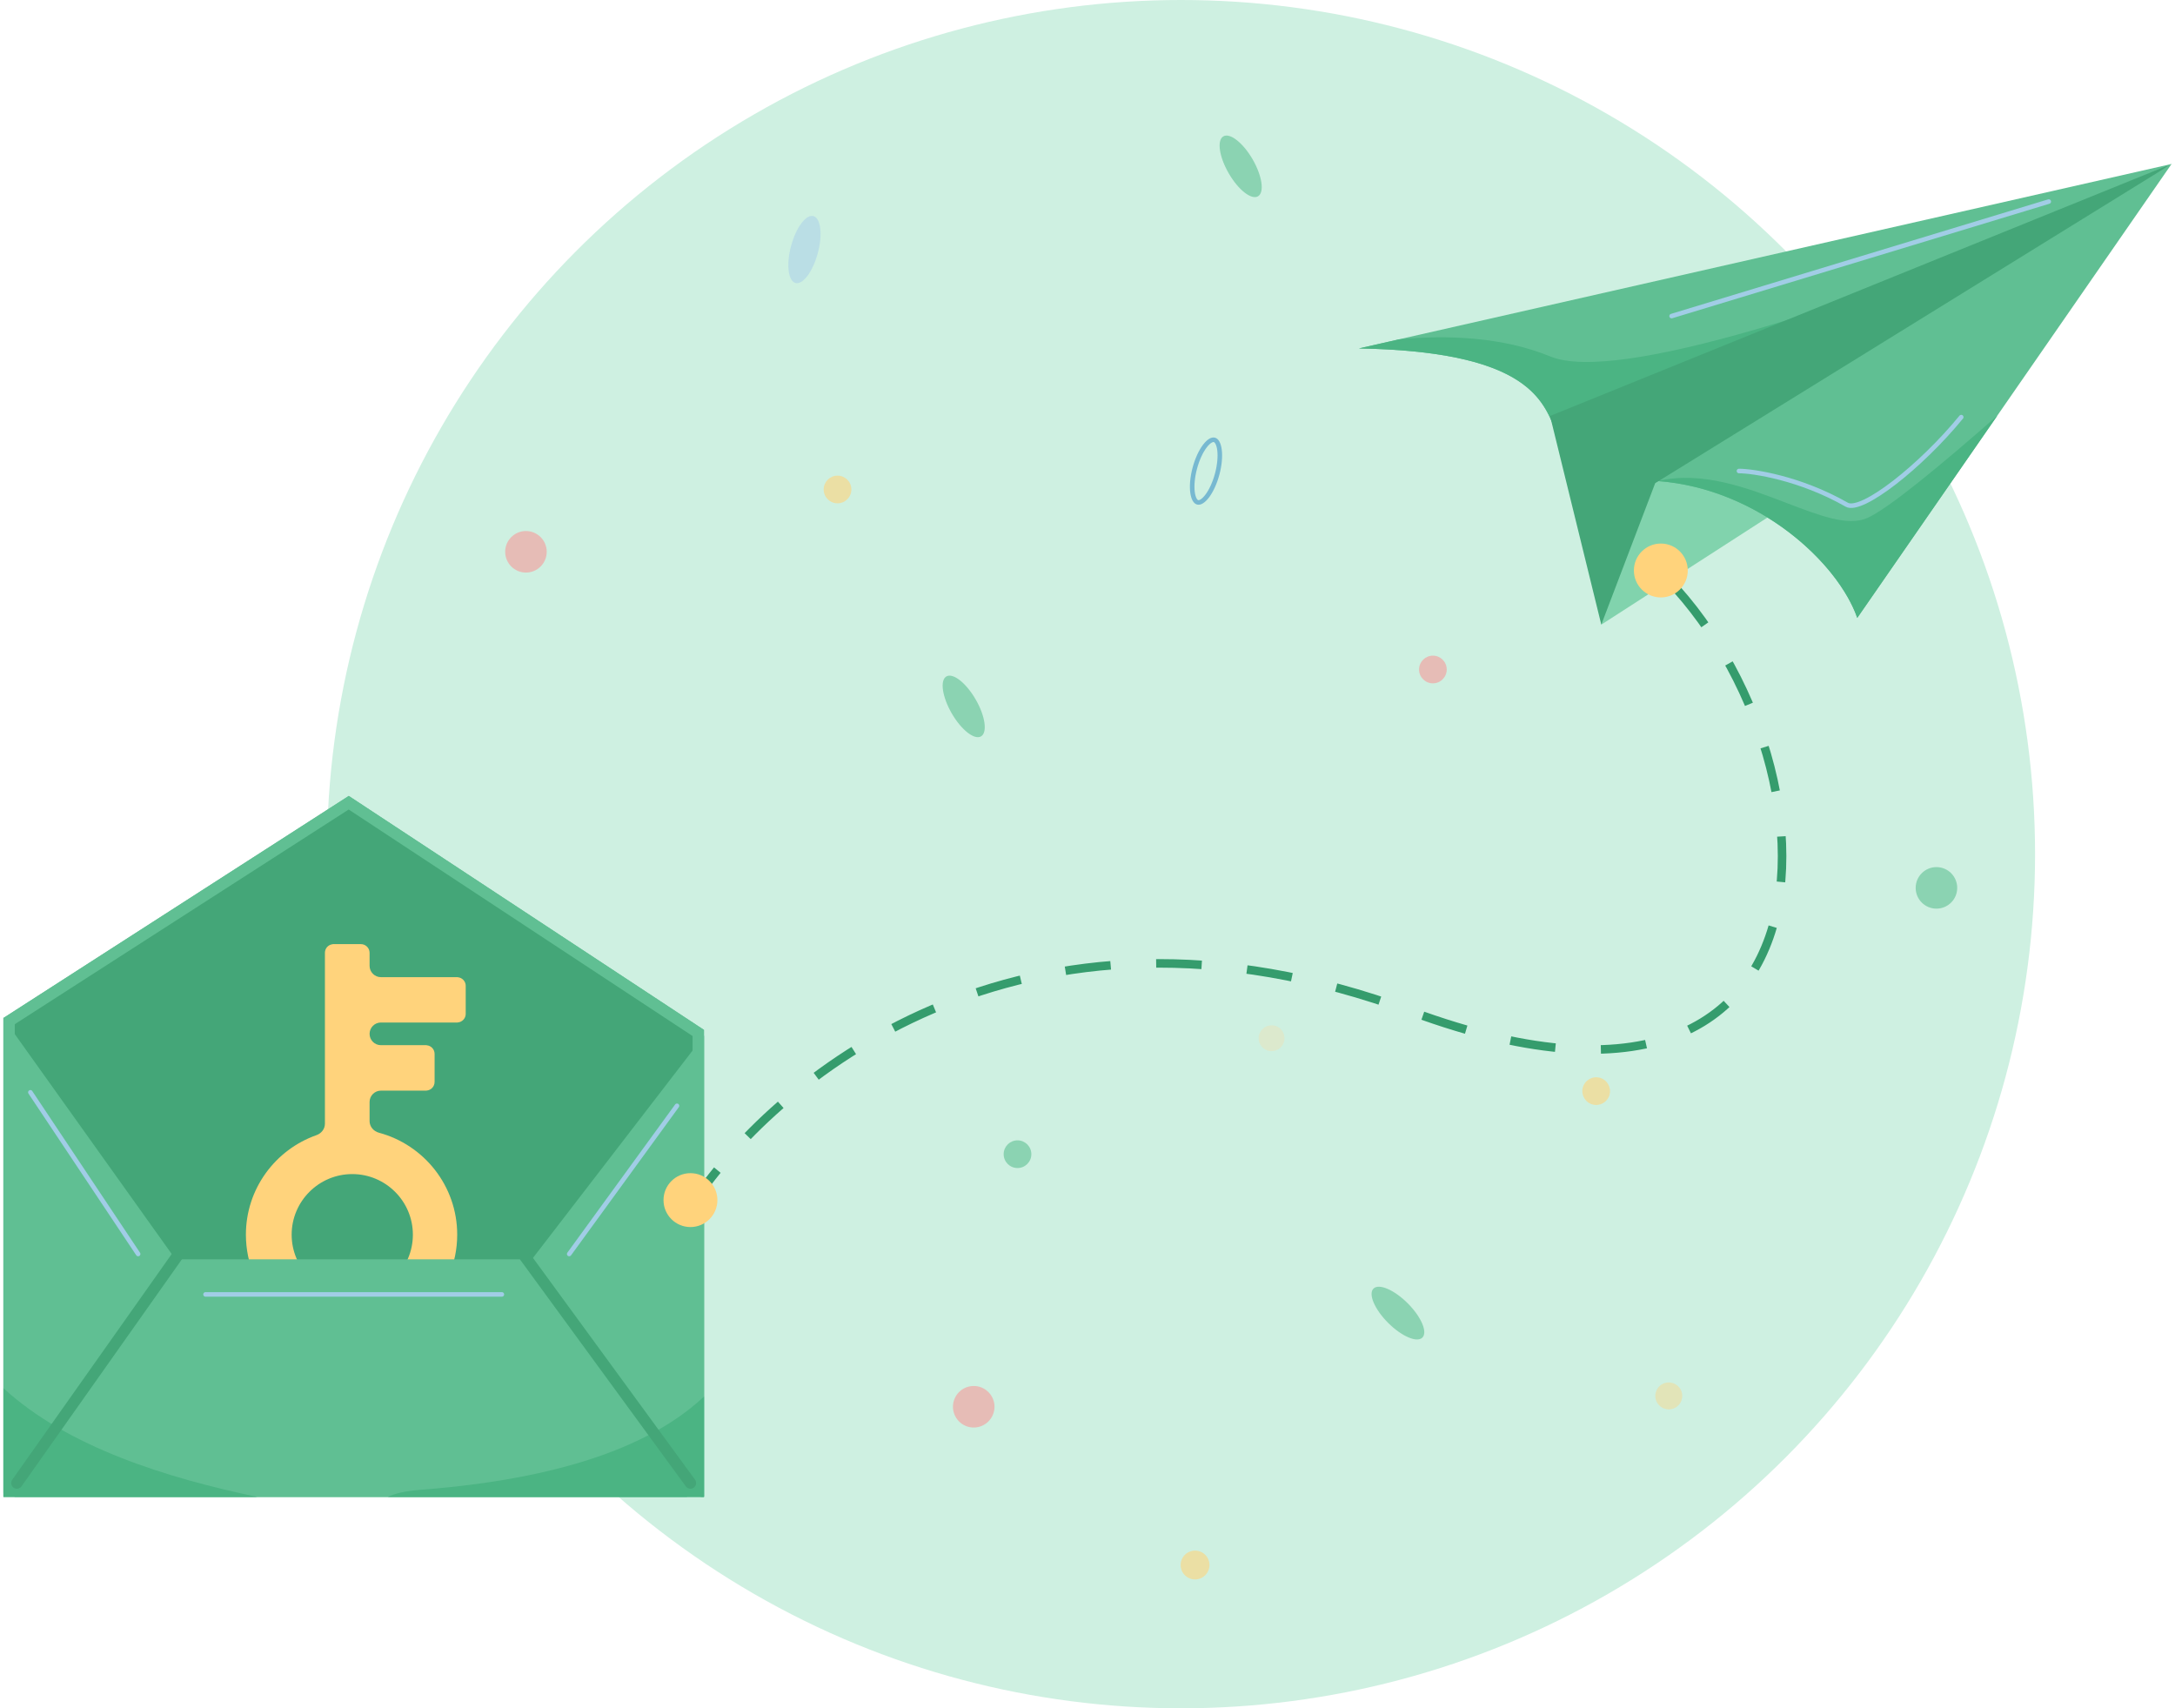 
<svg width="191" height="150" viewBox="0 0 191 150" fill="none" xmlns="http://www.w3.org/2000/svg">
<circle cx="103.711" cy="75" r="75" fill="#CEF0E1"/>
<circle opacity="0.4" cx="111.665" cy="91.164" r="1.136" transform="rotate(105 111.665 91.164)" fill="#F0DFB0"/>
<path d="M0.801 130.907V89.657L30.624 70.484L61.32 90.701V130.907H0.801Z" fill="#3E95C6" stroke="#60BF93"/>
<path d="M29.216 82.905C29.216 82.907 29.215 82.908 29.213 82.909C29.027 82.927 28.854 83.013 28.728 83.151C28.602 83.291 28.532 83.473 28.533 83.661L28.533 98.672C28.533 99.127 28.224 99.519 27.795 99.671C24.188 100.942 21.594 104.375 21.594 108.412C21.594 113.528 25.755 117.69 30.872 117.69C35.989 117.69 40.15 113.528 40.15 108.412C40.15 104.127 37.23 100.522 33.277 99.46C32.807 99.334 32.455 98.924 32.455 98.437L32.455 96.764C32.455 96.212 32.903 95.764 33.455 95.764L37.458 95.764C37.459 95.764 37.461 95.763 37.461 95.761C37.461 95.76 37.462 95.758 37.463 95.758C37.653 95.744 37.83 95.659 37.96 95.519C38.091 95.379 38.163 95.195 38.163 95.004C38.163 94.995 38.161 94.986 38.161 94.976C38.161 94.975 38.162 94.974 38.163 94.974C38.164 94.974 38.165 94.973 38.165 94.972L38.165 92.535C38.165 92.535 38.165 92.535 38.164 92.535C38.164 92.535 38.164 92.535 38.164 92.534C38.164 92.343 38.091 92.159 37.961 92.019C37.831 91.88 37.654 91.795 37.464 91.781C37.462 91.781 37.461 91.779 37.461 91.778C37.461 91.776 37.459 91.774 37.458 91.774L33.451 91.774C32.901 91.774 32.456 91.329 32.456 90.779C32.456 90.229 32.901 89.783 33.451 89.783L40.191 89.783C40.193 89.783 40.194 89.782 40.194 89.78C40.194 89.779 40.196 89.777 40.197 89.777C40.387 89.763 40.564 89.677 40.694 89.538C40.825 89.398 40.898 89.214 40.898 89.023L40.897 89.014L40.897 86.57L40.898 86.562C40.898 86.371 40.825 86.187 40.694 86.047C40.564 85.908 40.387 85.822 40.197 85.808C40.196 85.808 40.194 85.806 40.194 85.805C40.194 85.803 40.193 85.801 40.191 85.801L33.455 85.801C32.903 85.801 32.455 85.354 32.455 84.801L32.455 83.66C32.455 83.459 32.374 83.265 32.231 83.123C32.089 82.981 31.896 82.9 31.694 82.9L29.22 82.901C29.218 82.901 29.216 82.903 29.216 82.905ZM36.257 108.412C36.257 111.346 33.868 113.734 30.934 113.734C28 113.734 25.612 111.346 25.612 108.412C25.612 105.478 28 103.092 30.934 103.092C33.869 103.092 36.257 105.478 36.257 108.412Z" fill="#FFD37C"/>
<path fill-rule="evenodd" clip-rule="evenodd" d="M15.978 110.574H45.633L60.337 131.444H1.274L15.978 110.574ZM15.08 110.111L0.301 89.406V131.089L15.08 110.111ZM61.56 131.444L46.786 110.475L61.82 90.944V131.444H61.56Z" fill="#60BF93"/>
<path d="M0.801 130.907V89.657L30.624 70.484L61.32 90.701V130.907H0.801Z" fill="#44A678" stroke="#60BF93"/>
<path d="M29.216 82.905C29.216 82.907 29.215 82.908 29.213 82.909C29.027 82.927 28.854 83.013 28.728 83.151C28.602 83.291 28.532 83.473 28.533 83.661L28.533 98.672C28.533 99.127 28.224 99.519 27.795 99.671C24.188 100.942 21.594 104.375 21.594 108.412C21.594 113.528 25.755 117.69 30.872 117.69C35.989 117.69 40.15 113.528 40.15 108.412C40.15 104.127 37.23 100.522 33.277 99.46C32.807 99.334 32.455 98.924 32.455 98.437L32.455 96.764C32.455 96.212 32.903 95.764 33.455 95.764L37.458 95.764C37.459 95.764 37.461 95.763 37.461 95.761C37.461 95.76 37.462 95.758 37.463 95.758C37.653 95.744 37.83 95.659 37.96 95.519C38.091 95.379 38.163 95.195 38.163 95.004C38.163 94.995 38.161 94.986 38.161 94.976C38.161 94.975 38.162 94.974 38.163 94.974C38.164 94.974 38.165 94.973 38.165 94.972L38.165 92.535C38.165 92.535 38.165 92.535 38.164 92.535C38.164 92.535 38.164 92.535 38.164 92.534C38.164 92.343 38.091 92.159 37.961 92.019C37.831 91.88 37.654 91.795 37.464 91.781C37.462 91.781 37.461 91.779 37.461 91.778C37.461 91.776 37.459 91.774 37.458 91.774L33.451 91.774C32.901 91.774 32.456 91.329 32.456 90.779C32.456 90.229 32.901 89.783 33.451 89.783L40.191 89.783C40.193 89.783 40.194 89.782 40.194 89.78C40.194 89.779 40.196 89.777 40.197 89.777C40.387 89.763 40.564 89.677 40.694 89.538C40.825 89.398 40.898 89.214 40.898 89.023L40.897 89.014L40.897 86.57L40.898 86.562C40.898 86.371 40.825 86.187 40.694 86.047C40.564 85.908 40.387 85.822 40.197 85.808C40.196 85.808 40.194 85.806 40.194 85.805C40.194 85.803 40.193 85.801 40.191 85.801L33.455 85.801C32.903 85.801 32.455 85.354 32.455 84.801L32.455 83.66C32.455 83.459 32.374 83.265 32.231 83.123C32.089 82.981 31.896 82.9 31.694 82.9L29.22 82.901C29.218 82.901 29.216 82.903 29.216 82.905ZM36.257 108.412C36.257 111.346 33.868 113.734 30.934 113.734C28 113.734 25.612 111.346 25.612 108.412C25.612 105.478 28 103.092 30.934 103.092C33.869 103.092 36.257 105.478 36.257 108.412Z" fill="#FFD37C"/>
<path d="M15.411 110.574H46.71L61.82 90.944V131.444H0.301V89.406L15.411 110.574Z" fill="#60BF93"/>
<path d="M60.631 105.968C67.531 95.322 89.377 76.039 123.919 88.815C167.097 104.785 161.319 59.012 141.208 46.591" stroke="#359C6D" stroke-width="0.75" stroke-dasharray="4 4"/>
<path d="M119.327 30.596C135.566 30.872 135.619 36.02 136.927 38.498L150.276 35.169L190.699 14.397L119.327 30.596Z" fill="#60BF93"/>
<path d="M155.47 45.275L140.62 54.847L142.599 43.269L146.783 40.496L155.47 45.275Z" fill="#81D3AD"/>
<path d="M18.047 113.657H44.072" stroke="#A1CDE6" stroke-width="0.4" stroke-linecap="round"/>
<path d="M139.7 42.681C151.266 40.06 161.062 48.411 163.096 54.255L190.699 14.397L139.7 42.681Z" fill="#60BF93"/>
<path fill-rule="evenodd" clip-rule="evenodd" d="M175.391 36.505C170.531 40.764 165.791 44.707 163.946 45.497C162.257 46.221 159.782 45.272 156.92 44.176C153.466 42.852 149.449 41.313 145.576 42.24C154.457 42.905 161.42 49.434 163.098 54.255L175.391 36.505Z" fill="#4BB483"/>
<path fill-rule="evenodd" clip-rule="evenodd" d="M122.844 29.799C127.16 29.386 132.005 29.596 136.148 31.302C142.037 33.727 163.078 26.578 180.66 19.557L150.279 35.169L136.93 38.498C136.779 38.212 136.645 37.892 136.501 37.547C135.395 34.899 133.7 30.84 119.33 30.596L122.844 29.799Z" fill="#4BB483"/>
<path d="M140.62 54.847L145.352 42.426L190.7 14.397L136.121 36.524L140.62 54.847Z" fill="#44A678"/>
<path d="M12.131 110.108L2.667 95.913" stroke="#A1CDE6" stroke-width="0.4" stroke-linecap="round"/>
<path d="M49.986 110.108L59.45 97.096" stroke="#A1CDE6" stroke-width="0.4" stroke-linecap="round"/>
<circle cx="60.633" cy="105.377" r="2.366" fill="#FFD37C"/>
<circle cx="145.848" cy="50.093" r="2.366" fill="#FFD37C"/>
<path fill-rule="evenodd" clip-rule="evenodd" d="M61.82 122.628V131.444H34.057C34.655 131.135 35.588 130.917 36.972 130.81C51.047 129.728 58.076 126.149 61.82 122.628Z" fill="#4BB483"/>
<path fill-rule="evenodd" clip-rule="evenodd" d="M22.605 131.444H0.301V121.89C5.938 127.077 14.63 129.766 22.605 131.444Z" fill="#4BB483"/>
<path d="M45.415 109.4L60.631 130.219" stroke="#44A678" stroke-linecap="round"/>
<path d="M16.192 109.4L1.482 130.219" stroke="#44A678" stroke-linecap="round"/>
<path d="M146.793 27.753L179.916 17.698" stroke="#A1CDE6" stroke-width="0.4" stroke-linecap="round"/>
<path d="M172.228 36.626C168.679 40.963 163.472 45.057 162.173 44.315C158.032 41.949 153.892 41.357 152.709 41.357" stroke="#A1CDE6" stroke-width="0.4" stroke-linecap="round"/>
<circle opacity="0.4" cx="146.546" cy="122.57" r="1.183" transform="rotate(-15 146.546 122.57)" fill="#FFD37C"/>
<circle opacity="0.6" cx="46.187" cy="48.451" r="1.824" fill="#F69A9A"/>
<circle opacity="0.6" cx="85.509" cy="123.522" r="1.824" transform="rotate(-15 85.509 123.522)" fill="#F69A9A"/>
<circle opacity="0.6" cx="125.831" cy="58.786" r="1.216" fill="#F69A9A"/>
<circle opacity="0.6" cx="170.051" cy="77.961" r="1.824" fill="#60BF93"/>
<circle opacity="0.6" cx="140.171" cy="95.808" r="1.216" transform="rotate(105 140.171 95.808)" fill="#FFD37C"/>
<circle opacity="0.6" cx="73.548" cy="42.979" r="1.216" fill="#FFD37C"/>
<circle opacity="0.6" cx="104.945" cy="137.419" r="1.266" transform="rotate(-15 104.945 137.419)" fill="#FFD37C"/>
<circle opacity="0.6" cx="89.353" cy="101.345" r="1.216" fill="#60BF93"/>
<ellipse opacity="0.6" rx="1.216" ry="3.04" transform="matrix(0.966 0.259 0.259 -0.966 70.643 21.911)" fill="#ADD2E7"/>
<path opacity="0.6" d="M106.888 41.629C107.1 40.837 107.161 40.093 107.095 39.536C107.062 39.257 106.998 39.035 106.913 38.878C106.828 38.722 106.734 38.648 106.642 38.623C106.55 38.598 106.43 38.615 106.279 38.708C106.128 38.802 105.961 38.962 105.793 39.187C105.456 39.637 105.138 40.311 104.925 41.103C104.713 41.896 104.652 42.639 104.718 43.196C104.752 43.475 104.816 43.697 104.9 43.854C104.985 44.01 105.08 44.085 105.172 44.109C105.264 44.134 105.383 44.117 105.534 44.024C105.686 43.931 105.852 43.77 106.021 43.545C106.357 43.096 106.676 42.422 106.888 41.629Z" stroke="#3E95C6" stroke-width="0.4"/>
<ellipse opacity="0.6" rx="1.216" ry="3.04" transform="matrix(0.866 -0.5 -0.5 -0.866 84.629 62.027)" fill="#60BF93"/>
<ellipse opacity="0.6" rx="1.216" ry="3.04" transform="matrix(0.866 -0.5 -0.5 -0.866 108.951 14.605)" fill="#60BF93"/>
<ellipse opacity="0.6" rx="1.216" ry="3.04" transform="matrix(0.707 -0.707 -0.707 -0.707 122.761 115.298)" fill="#60BF93"/>
</svg>
